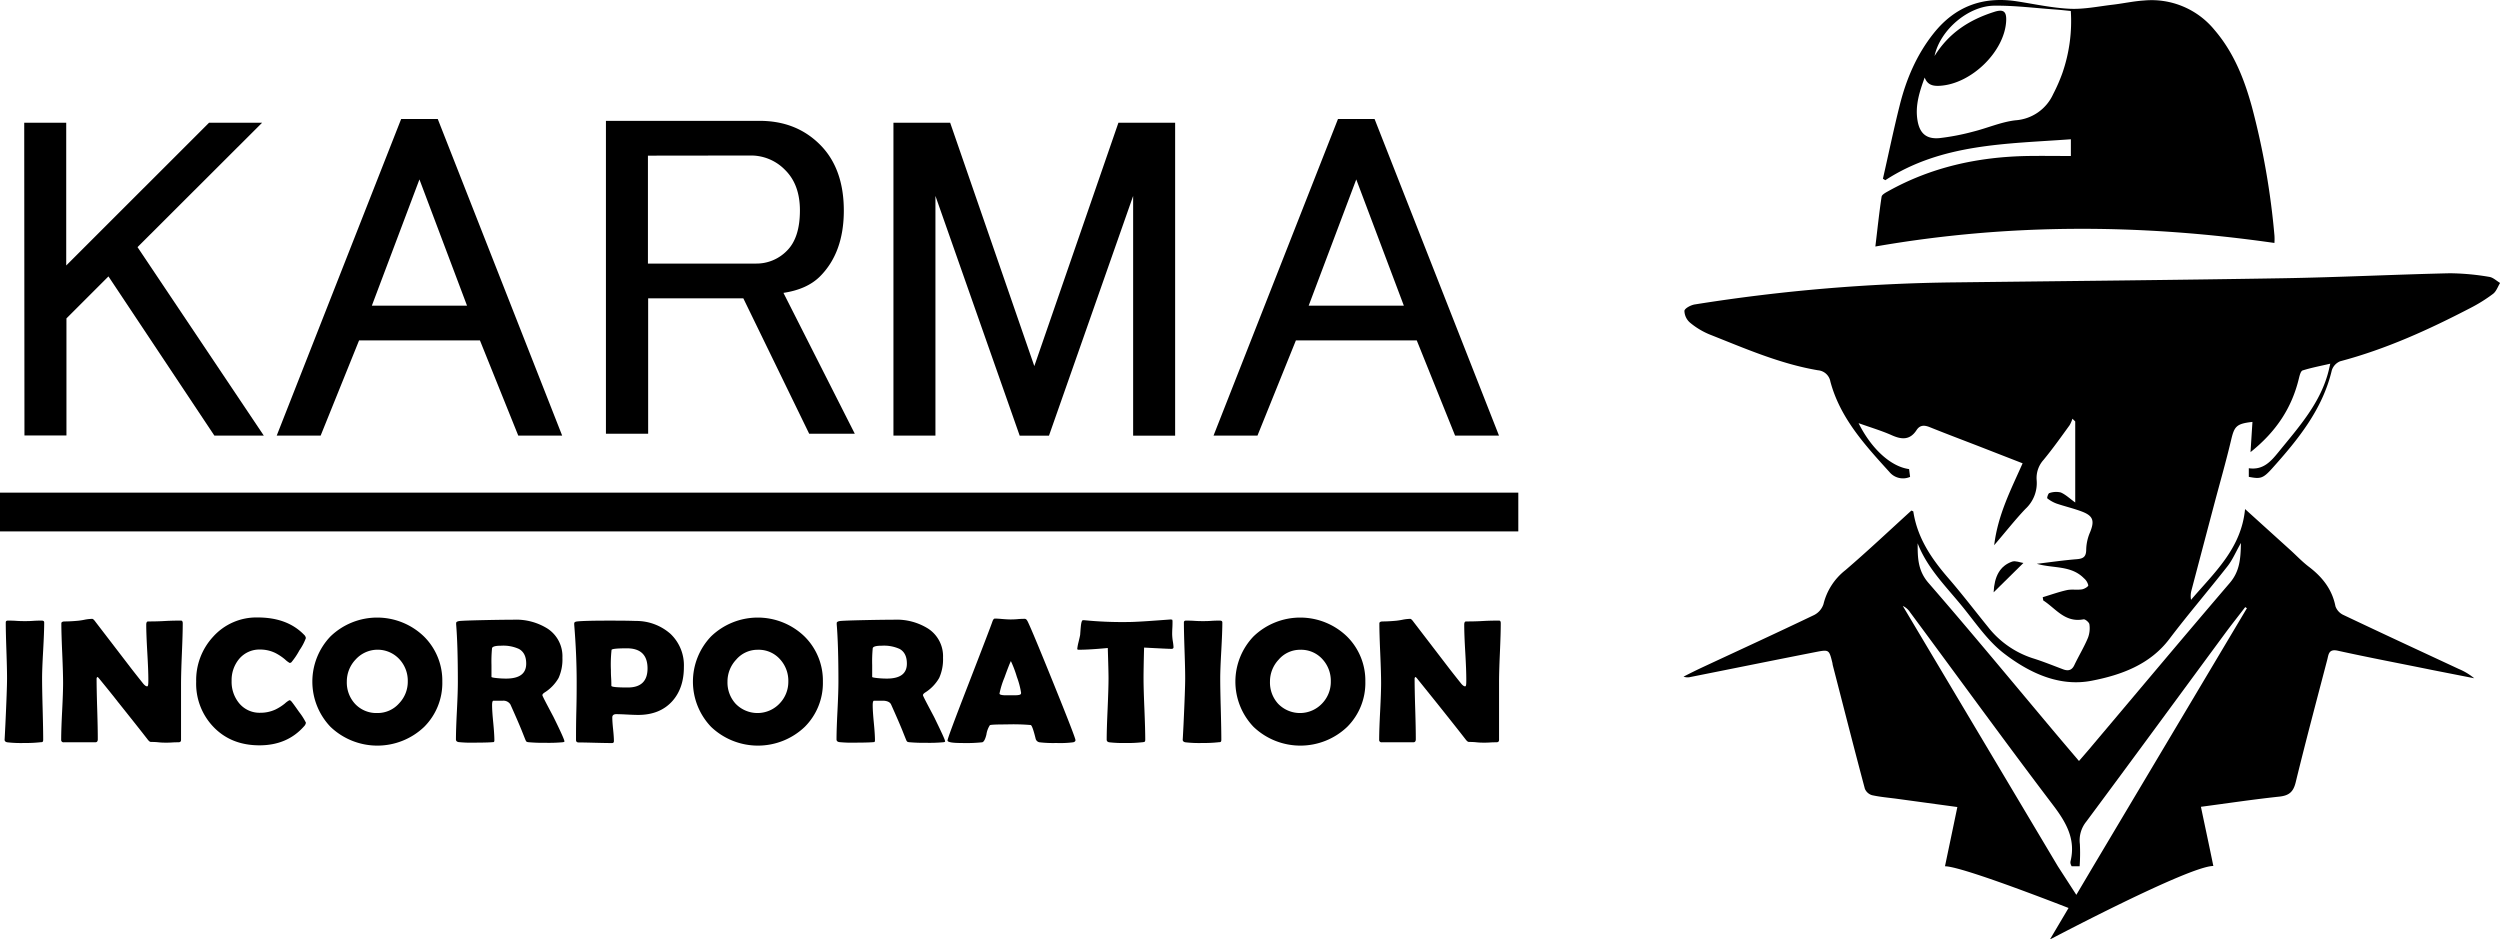 <svg xmlns="http://www.w3.org/2000/svg" viewBox="0 0 773.89 290.82">
  <title>logo</title>
  <g>
    <path d="M729.19,321.16h-2.47a3.72,3.72,0,0,1-.33-.77,1.71,1.71,0,0,1,0-.84c1.62-6.76-1.33-11.93-5.39-17.28-15-19.76-29.54-39.82-44.31-59.76a5.4,5.4,0,0,0-2.24-1.94l48,80.59,10.06,15.56s-39-15.56-45-15.56c1.27-6.09,2.52-12,3.83-18.34l-18.63-2.54c-2.6-.35-5.21-.56-7.77-1.12a3.46,3.46,0,0,1-2.23-2c-3.38-12.67-6.63-25.46-9.92-38.19-.07-.27-.08-.57-.15-.85-1-4-1-4.08-5.1-3.29-12.94,2.54-25.87,5.16-38.81,7.74a3.67,3.67,0,0,1-2.15-.11c1.92-1,3.81-1.93,5.74-2.84,11.57-5.39,23.17-10.72,34.67-16.23a5.81,5.81,0,0,0,2.91-3.38,19.06,19.06,0,0,1,6.78-10.51c7-6,13.67-12.31,20.44-18.46.3.16.57.22.59.31,1.21,8,5.45,14.37,10.68,20.43,4.34,5,8.32,10.23,12.47,15.34a28.86,28.86,0,0,0,13.71,9.61c3.23,1,6.38,2.29,9.56,3.48,1.65.61,2.74.2,3.47-1.42,1.35-2.82,3-5.53,4.19-8.4a8.42,8.42,0,0,0,.43-4.13c-.07-.6-1.31-1.64-1.82-1.54-5.79,1.1-8.6-3.38-12.47-5.85l-.16-1c2.48-.74,4.93-1.63,7.45-2.19,1.49-.33,3.12,0,4.65-.23.76-.11,2-.84,2-1.26a4,4,0,0,0-1.35-2.19c-4-4.07-9.55-3-14.58-4.47,4.1-.49,8.18-1.09,12.29-1.42,2.17-.16,3-.79,3-3.07a14.33,14.33,0,0,1,1.24-5.39c1.34-3.38.94-4.92-2.43-6.24-2.6-1-5.35-1.63-8-2.53a10.36,10.36,0,0,1-2.86-1.62c-.15-.13.28-1.54.63-1.62a6.34,6.34,0,0,1,3.53-.2c1.53.65,2.78,1.89,4.49,3.11V183.46l-.87-.84a9.48,9.48,0,0,1-.87,2c-2.61,3.61-5.21,7.27-8.08,10.75a8.36,8.36,0,0,0-2.12,6.26,10.86,10.86,0,0,1-3.48,8.91c-3.21,3.38-6.08,7.05-9.67,11.23,1.17-9.53,5.21-17.23,8.8-25.35l-12.57-4.9c-5.32-2.07-10.67-4.07-16-6.22-1.73-.72-3.15-.85-4.26.84-2,3.08-4.52,3-7.65,1.6s-6.64-2.44-10.3-3.75c4,8,10,13.46,15.64,14.22l.31,2.41a5.45,5.45,0,0,1-6.43-1.55c-7.61-8.37-15.25-16.74-18.24-27.93a4.25,4.25,0,0,0-3.86-3.52c-11.77-2-22.59-6.76-33.57-11.1a23.46,23.46,0,0,1-5.91-3.55,5,5,0,0,1-1.85-3.74c.09-.78,2-1.82,3.29-2a547.3,547.3,0,0,1,80.65-6.82c33.83-.4,67.65-.72,101.47-1.28,17.19-.29,34.37-1.15,51.56-1.54A76.27,76.27,0,0,1,856,138.71c1.19.17,2.24,1.23,3.35,1.88-.71,1.15-1.17,2.61-2.19,3.38a47.87,47.87,0,0,1-6.84,4.29c-13,6.76-26.21,12.79-40.46,16.57a4.48,4.48,0,0,0-2.61,2.82c-2.86,12.07-10.43,21.4-18.53,30.42-2.8,3.11-3.63,3.22-7.16,2.54v-2.67c4.5.66,6.89-2.19,9.19-5,6.32-7.78,13.12-15.29,15.57-25.36.1-.45.21-.91.46-2-3.08.72-5.87,1.24-8.56,2.09-.58.19-.92,1.52-1.13,2.38-2.16,9.07-6.95,16.49-15,22.91.23-3.53.41-6.43.6-9.36-5,.57-5.6,1.37-6.6,5.59-1.61,6.8-3.55,13.52-5.34,20.28q-3.48,13.16-6.95,26.32a6.72,6.72,0,0,0-.12,2.89c7.1-8.34,15.56-15.82,16.72-28.1l14,12.67c1.92,1.74,3.71,3.65,5.77,5.21,4.19,3.19,7.19,7,8.21,12.21a4.71,4.71,0,0,0,2.52,2.72c11.86,5.64,23.79,11.16,35.7,16.71a18.72,18.72,0,0,1,4.74,2.86l-12.92-2.54c-9.79-2-19.6-3.85-29.35-6-2.83-.61-2.81,1.23-3.22,2.78-3.3,12.64-6.68,25.25-9.77,37.95-.72,2.95-2,4.12-5.08,4.45-8,.85-15.94,2.05-24.26,3.15,1.31,6.26,2.6,12.22,3.84,18.32-7.49,0-50.6,22.77-50.6,22.77l13.48-22.77,47.52-79.8-.53-.33c-2.19,2.85-4.43,5.67-6.55,8.56-14.2,19.27-28.35,38.59-42.63,57.81a9.21,9.21,0,0,0-2,7A57.48,57.48,0,0,1,729.19,321.16Zm-50.14-100c0,4.35,0,8.4,3.32,12.25,13.29,15.29,26.17,30.91,39.2,46.41,2.38,2.83,4.78,5.64,7.42,8.75,1.16-1.34,2.08-2.39,3-3.47,14.53-17.21,29-34.5,43.65-51.61,3.12-3.63,3.4-7.53,3.48-12.42-1.63,2.87-2.61,5.27-4.19,7.26-5.93,7.56-12.22,14.88-18,22.52-6,7.9-14.92,11.11-23.93,12.86-10.08,2-19.39-2.43-27.19-8.41-4.7-3.6-8.26-8.7-12-13.4C688.61,235.29,682.21,229.38,679.05,221.18Z" transform="translate(-85.43 -53)"/>
    <path d="M789.49,128.21c-41.26-5.92-82.16-6.11-123.53,1.1.63-5.22,1.16-10.34,1.93-15.42.1-.67,1.3-1.29,2.11-1.74,13.3-7.42,27.76-10.58,43-10.86,4.45-.07,8.89,0,13.48,0V96.11c-19.86,1.46-39.89,1.27-57.44,12.67l-.74-.46c1.74-7.61,3.3-15.21,5.21-22.78,2-8,5.22-15.61,10.51-22.25,6.57-8.24,15.11-11.5,25.66-9.89,5.48.84,10.93,2.05,16.43,2.31,4.4.21,8.85-.73,13.29-1.25,3.27-.38,6.52-1.11,9.8-1.31A25.17,25.17,0,0,1,771,62.34c5.92,6.93,9.14,15.1,11.5,23.66a234.12,234.12,0,0,1,7,39.91A17.07,17.07,0,0,1,789.49,128.21ZM681.23,77c-1.6,4.37-3,8.68-2.22,13.3.67,4,2.74,5.8,6.74,5.46a71,71,0,0,0,10.43-2c4.41-1.09,8.69-3,13.14-3.52A13.84,13.84,0,0,0,721,82.14a52.19,52.19,0,0,0,2.85-6.51,48.94,48.94,0,0,0,2.61-19.23c-1.74-.17-3.16-.34-4.6-.44-6.39-.45-12.78-1.28-19.17-1.2-8,.1-16.73,7.55-18.41,15.58,4.49-7.24,10.83-11.21,18.34-13.62,3-1,4-.2,3.83,2.83-.52,9.4-10.72,19.38-20.44,20C683.94,79.69,682.1,79.39,681.23,77Z" transform="translate(-85.43 -53)"/>
    <path d="M711.79,227.27l-9.22,9.09c.22-4.94,1.95-8.19,5.75-9.52C709.36,226.51,710.76,227.13,711.79,227.27Z" transform="translate(-85.43 -53)"/>
  </g>
  <g>
    <path d="M98.46,262.94q0,3.17.17,9.53c.11,4.25.17,7.42.17,9.54,0,.35-.08.58-.25.67s-.28.05-.74.1a42.19,42.19,0,0,1-4.9.22,36.83,36.83,0,0,1-5.25-.22c-.54-.1-.81-.38-.81-.83,0,.29.08-1.29.25-4.72q.51-10.89.51-14.29,0-2.88-.2-8.62c-.13-3.83-.2-6.71-.2-8.62,0-.4.22-.59.65-.59.58,0,1.46,0,2.64.08s2,.08,2.63.08,1.45,0,2.58-.08,2-.08,2.58-.08.82.19.82.59c0,1.91-.11,4.79-.32,8.62S98.46,261,98.46,262.94Z" transform="translate(-85.43 -53)"/>
    <path d="M142,245.94q0,3.06-.26,9.2c-.17,4.09-.26,7.17-.27,9.22v17.7c0,.48-.27.72-.82.72s-1.13,0-2,.06-1.6.05-2,.05a19.22,19.22,0,0,1-2.2-.11,17.94,17.94,0,0,0-2.2-.1c-.49,0-.74-.3-1.21-.89q-2-2.61-9.14-11.55-1.93-2.49-5.92-7.36a1.21,1.21,0,0,0-.42-.32.73.73,0,0,0-.23.59q0,3.12.19,9.35t.18,9.35c0,.62-.25.93-.76.93h-9.76a.71.71,0,0,1-.81-.61.81.81,0,0,1,0-.22c0-1.93.09-4.85.29-8.75s.3-6.83.3-8.78-.09-5.14-.27-9.24-.27-7.17-.27-9.21c0-.4.37-.6,1.1-.6,1.09,0,2.44-.07,4-.21a18.89,18.89,0,0,0,2.23-.35,14,14,0,0,1,2.23-.24c.22,0,.57.3,1,.91l10.53,13.73q1.41,1.85,4.26,5.42c.47.56.87.83,1.21.83s.37-.69.37-2.09q0-2.82-.33-8.49c-.21-3.78-.32-6.61-.32-8.51,0-.66.2-1,.59-1,1.13,0,2.83,0,5.1-.13s4-.13,5.11-.13C141.78,245.11,142,245.38,142,245.94Z" transform="translate(-85.43 -53)"/>
    <path d="M180.13,276.72a2,2,0,0,1-.59,1.12q-5.19,5.88-13.79,5.88-8.79,0-14.26-5.72a19.29,19.29,0,0,1-5.33-14,19.77,19.77,0,0,1,5.21-13.86,18,18,0,0,1,13.85-6q9.14,0,14.32,5.34a1.67,1.67,0,0,1,.57,1.05,16.56,16.56,0,0,1-2,3.79,21.72,21.72,0,0,1-2.47,3.68.77.77,0,0,1-.56.21,7.38,7.38,0,0,1-1.41-1.07,15.83,15.83,0,0,0-3-2,10.62,10.62,0,0,0-4.63-1.07,8.2,8.2,0,0,0-6.62,2.95,10.22,10.22,0,0,0-2.29,6.77,10.36,10.36,0,0,0,2.29,6.85,8.18,8.18,0,0,0,6.62,3,11,11,0,0,0,4.65-1,14.84,14.84,0,0,0,2.94-1.88,6.74,6.74,0,0,1,1.38-1,.81.81,0,0,1,.56.29q.45.48,2.46,3.36A19.08,19.08,0,0,1,180.13,276.72Z" transform="translate(-85.43 -53)"/>
    <path d="M222.35,264a19.18,19.18,0,0,1-5.61,14,21,21,0,0,1-29,0,20.25,20.25,0,0,1,0-28,20.83,20.83,0,0,1,28.9,0A19.2,19.2,0,0,1,222.35,264Zm-10.69-.06a9.8,9.8,0,0,0-2.57-6.85,9.18,9.18,0,0,0-13-.52c-.22.2-.42.41-.62.63a9.86,9.86,0,0,0-2.68,6.8,9.74,9.74,0,0,0,2.51,6.84,9,9,0,0,0,6.91,2.88,8.84,8.84,0,0,0,6.77-3A9.65,9.65,0,0,0,211.66,263.93Z" transform="translate(-85.43 -53)"/>
    <path d="M260.16,282.51c0,.12-.19.21-.56.26a48.45,48.45,0,0,1-5.39.17,49,49,0,0,1-5-.17,2.4,2.4,0,0,1-.7-.13c-.12-.05-.25-.23-.4-.54-.28-.69-.69-1.73-1.24-3.11-.73-1.79-1.87-4.43-3.44-7.92a2.52,2.52,0,0,0-2.34-1.16h-2.9c-.29,0-.43.46-.43,1.37q0,1.83.36,5.46c.23,2.41.35,4.23.35,5.45,0,.3-.09.48-.25.53l-.79.06c-1.11.07-2.84.11-5.19.11a37.38,37.38,0,0,1-4.85-.17c-.55-.1-.82-.38-.82-.83q0-3,.3-8.91t.29-9q0-11.35-.53-17.72v-.38c0-.3.27-.51.89-.62s3.48-.21,8.61-.32c3.48-.07,6.25-.1,8.32-.11a18.31,18.31,0,0,1,10.49,2.77,10.22,10.22,0,0,1,4.59,9,14,14,0,0,1-1.18,6.26,12.9,12.9,0,0,1-4.37,4.53c-.43.29-.65.56-.65.81s1.15,2.41,3.44,6.74Q260.16,281.82,260.16,282.51Zm-11.84-24.09c0-2.19-.75-3.71-2.26-4.54a11.69,11.69,0,0,0-5.47-1q-2.67,0-2.85.78a44,44,0,0,0-.17,5.26v3.63q0,.13.9.27a27.25,27.25,0,0,0,3.61.24c4.16,0,6.24-1.52,6.24-4.63Z" transform="translate(-85.43 -53)"/>
    <path d="M297.13,259.51q0,6.51-3.58,10.53-3.84,4.27-10.58,4.27-1.12,0-3.39-.12c-1.52-.08-2.65-.12-3.4-.12s-1.21.33-1.21,1c0,.83.08,2.05.25,3.68s.25,2.85.25,3.65c0,.42-.19.62-.59.62q-1.72,0-5.16-.09c-2.29-.06-4-.1-5.16-.1-.54,0-.82-.26-.82-.77,0-2,0-5,.1-9s.1-7,.1-9q0-8.43-.76-17.72V246c0-.34.25-.54.85-.62,1.46-.17,4.7-.26,9.7-.26,2.95,0,5.77,0,8.48.1a16,16,0,0,1,10.78,4A13.42,13.42,0,0,1,297.13,259.51Zm-11.25.43q0-6.25-6.4-6.25-4.51,0-4.74.48a41.41,41.41,0,0,0-.2,6.2c0,.56,0,1.38.07,2.46s.07,1.9.07,2.46c0,.36,1.7.53,5.08.53q6.12,0,6.12-5.92Z" transform="translate(-85.43 -53)"/>
    <path d="M340.16,264a19.18,19.18,0,0,1-5.61,14,21,21,0,0,1-29,0,20.25,20.25,0,0,1,0-28,20.83,20.83,0,0,1,28.9,0A19.2,19.2,0,0,1,340.16,264Zm-10.7-.06a9.84,9.84,0,0,0-2.56-6.85,8.83,8.83,0,0,0-6.86-2.95,8.7,8.7,0,0,0-6.73,3.06,9.86,9.86,0,0,0-2.68,6.8,9.74,9.74,0,0,0,2.51,6.84,9.41,9.41,0,0,0,13.67-.12A9.65,9.65,0,0,0,329.46,263.93Z" transform="translate(-85.43 -53)"/>
    <path d="M378,282.51c0,.12-.18.21-.56.26a48.45,48.45,0,0,1-5.39.17,49,49,0,0,1-5-.17,2.4,2.4,0,0,1-.7-.13,1.18,1.18,0,0,1-.39-.54c-.29-.69-.7-1.73-1.25-3.11-.73-1.79-1.87-4.43-3.44-7.92-.33-.7-1.11-1.09-2.34-1.16H356c-.28,0-.42.46-.42,1.37,0,1.22.11,3,.35,5.46s.35,4.23.35,5.45c0,.3-.08.48-.25.53l-.79.06c-1.11.07-2.84.11-5.19.11a37.38,37.38,0,0,1-4.85-.17c-.55-.1-.82-.38-.82-.83q0-3,.3-8.91c.2-4,.29-7,.29-9q0-11.35-.53-17.72v-.38c0-.3.28-.51.89-.62s3.48-.21,8.61-.32c3.48-.07,6.25-.1,8.32-.11a18.31,18.31,0,0,1,10.49,2.77,10.19,10.19,0,0,1,4.6,9,14,14,0,0,1-1.19,6.26,12.9,12.9,0,0,1-4.37,4.53c-.43.29-.65.56-.65.81s1.15,2.41,3.44,6.74C376.83,279.56,378,282.05,378,282.51Zm-11.84-24.09c0-2.19-.75-3.71-2.25-4.54a11.73,11.73,0,0,0-5.48-1c-1.78,0-2.73.26-2.84.78a44,44,0,0,0-.17,5.26v3.63c0,.09.3.18.91.27a27.25,27.25,0,0,0,3.61.24c4.15,0,6.22-1.52,6.22-4.63Z" transform="translate(-85.43 -53)"/>
    <path d="M418.35,282.11c0,.33-.23.55-.7.67a31.77,31.77,0,0,1-5.25.22,35.86,35.86,0,0,1-5.18-.22,1.48,1.48,0,0,1-1.22-1.2c-.64-2.58-1.13-4-1.49-4.14a63.57,63.57,0,0,0-7.56-.19c-3.19,0-4.9.08-5.1.24a7.14,7.14,0,0,0-1.07,2.88c-.36,1.48-.79,2.29-1.3,2.41a47.6,47.6,0,0,1-6.43.22c-2.88,0-4.31-.26-4.31-.78s2.12-6.19,6.37-17.16q6.9-17.81,7.5-19.58c.22-.68.49-1,.79-1,.51,0,1.29.05,2.35.14s1.86.13,2.39.13,1.25,0,2.24-.09,1.72-.1,2.21-.1.69.3,1,.89q1.38,2.82,8.06,19.34T418.35,282.11Zm-20-24.46c-.39.79-1.05,2.5-2,5.13a26.33,26.33,0,0,0-1.52,4.91c0,.32.56.5,1.69.54h2.87c1.33,0,1.93-.14,2.06-.43a.78.78,0,0,0,.06-.37,25,25,0,0,0-1.3-4.89,34.35,34.35,0,0,0-1.85-4.89Z" transform="translate(-85.43 -53)"/>
    <path d="M448.7,253.32c0,.36-.21.54-.62.54q-1.08,0-8.49-.4c-.12,4.53-.17,7.69-.17,9.48q0,3.17.27,9.53c.17,4.25.26,7.42.26,9.54,0,.34-.08.55-.25.64a3,3,0,0,1-.79.13,39.75,39.75,0,0,1-5,.22,37.92,37.92,0,0,1-5.11-.22c-.52-.09-.79-.36-.79-.83q0-3.17.29-9.51c.18-4.22.28-7.39.28-9.5,0-1.4-.08-4.51-.23-9.35q-5.64.54-9,.54-.45,0-.45-.27a14.52,14.52,0,0,1,.39-2.07q.45-1.87.51-2.28c.06-.84.12-1.68.2-2.52.13-1.35.35-2,.67-2h.4a119.33,119.33,0,0,0,13.5.56q2.55,0,9.37-.51l3.69-.27a1.78,1.78,0,0,1,.65.07c.06,0,.09.22.11.52,0,.49,0,1.16-.05,2s-.06,1.62-.06,2a16.7,16.7,0,0,0,.18,2A16.14,16.14,0,0,1,448.7,253.32Z" transform="translate(-85.43 -53)"/>
    <path d="M463.16,262.94q0,3.17.17,9.53c.11,4.25.17,7.42.17,9.54,0,.35-.08.58-.25.67s-.29.05-.74.1a42.19,42.19,0,0,1-4.9.22,36.83,36.83,0,0,1-5.25-.22c-.54-.1-.82-.38-.82-.83,0,.29.09-1.29.26-4.72q.51-10.89.51-14.29,0-2.88-.2-8.62c-.13-3.83-.2-6.71-.2-8.62,0-.4.22-.59.65-.59s1.46,0,2.64.08,2.05.08,2.63.08,1.44,0,2.58-.08,2-.08,2.58-.08.82.19.82.59c0,1.91-.11,4.79-.32,8.62S463.16,261,463.16,262.94Z" transform="translate(-85.43 -53)"/>
    <path d="M508.08,264a19.18,19.18,0,0,1-5.61,14,21,21,0,0,1-29,0,20.25,20.25,0,0,1,0-28,20.83,20.83,0,0,1,28.9,0A19.2,19.2,0,0,1,508.08,264Zm-10.69-.06a9.84,9.84,0,0,0-2.56-6.85,8.88,8.88,0,0,0-6.85-2.95,8.72,8.72,0,0,0-6.74,3.06,9.86,9.86,0,0,0-2.68,6.8,9.74,9.74,0,0,0,2.51,6.84,9.41,9.41,0,0,0,13.67-.12A9.65,9.65,0,0,0,497.39,263.93Z" transform="translate(-85.43 -53)"/>
    <path d="M550,245.94q0,3.06-.27,9.2c-.18,4.09-.27,7.17-.26,9.22v17.7c0,.48-.28.72-.82.72s-1.13,0-2,.06-1.59.05-2,.05a19.13,19.13,0,0,1-2.2-.11,17.94,17.94,0,0,0-2.2-.1c-.49,0-.74-.3-1.21-.89q-2-2.61-9.14-11.55l-5.92-7.36a1.46,1.46,0,0,0-.42-.32.73.73,0,0,0-.23.59q0,3.12.19,9.35t.18,9.35c0,.62-.26.93-.76.93h-9.76a.72.72,0,0,1-.82-.62.74.74,0,0,1,0-.21q0-2.9.3-8.75c.2-3.91.3-6.83.3-8.78s-.09-5.14-.27-9.24-.27-7.17-.27-9.21c0-.4.37-.6,1.1-.6,1.09,0,2.43-.07,4-.21a18.89,18.89,0,0,0,2.23-.35,14,14,0,0,1,2.23-.24c.22,0,.57.3,1,.91l10.52,13.73q1.41,1.85,4.26,5.42c.47.56.87.83,1.21.83s.36-.69.36-2.09c0-1.88-.1-4.71-.32-8.49s-.32-6.61-.32-8.51c0-.66.19-1,.59-1,1.13,0,2.83,0,5.1-.13s4-.13,5.11-.13C549.83,245.11,550,245.38,550,245.94Z" transform="translate(-85.43 -53)"/>
  </g>
  <g>
    <path d="M92.93,91h13v44.18L150.13,91h16.43L128,129.5l39.09,58.34h-15.3L119,138.56l-13,13v36.25h-13Z" transform="translate(-85.43 -53)"/>
    <path d="M171.09,187.84l38.52-98h11.33l38.51,98H245.86L234,158.38H196.58l-11.89,29.46Zm44.18-79.3-14.73,39.08H230Z" transform="translate(-85.43 -53)"/>
    <path d="M273,90.41h47.58q11.33,0,18.69,7.37t7.37,20.39q0,13-7.37,20.39-4,4-11.32,5.1l22.09,43.61H335.92l-20.39-41.92H286.07v41.92H273Zm13,10.77v33.41h33.42a13.14,13.14,0,0,0,9.63-4q4-4,4-12.46,0-7.94-4.53-12.46a14.7,14.7,0,0,0-10.76-4.53Z" transform="translate(-85.43 -53)"/>
    <path d="M362,91h17.56l26.05,75.33L431.64,91H449.2v96.86h-13v-74.2l-26.05,74.2h-9.07L375,113.64v74.2H362Z" transform="translate(-85.43 -53)"/>
    <path d="M461.09,187.84l38.52-98h11.33l38.51,98H535.86L524,158.38H486.58l-11.89,29.46Zm44.18-79.3-14.73,39.08H520Z" transform="translate(-85.43 -53)"/>
  </g>
  <rect y="152.5" width="470" height="12"/>
</svg>
